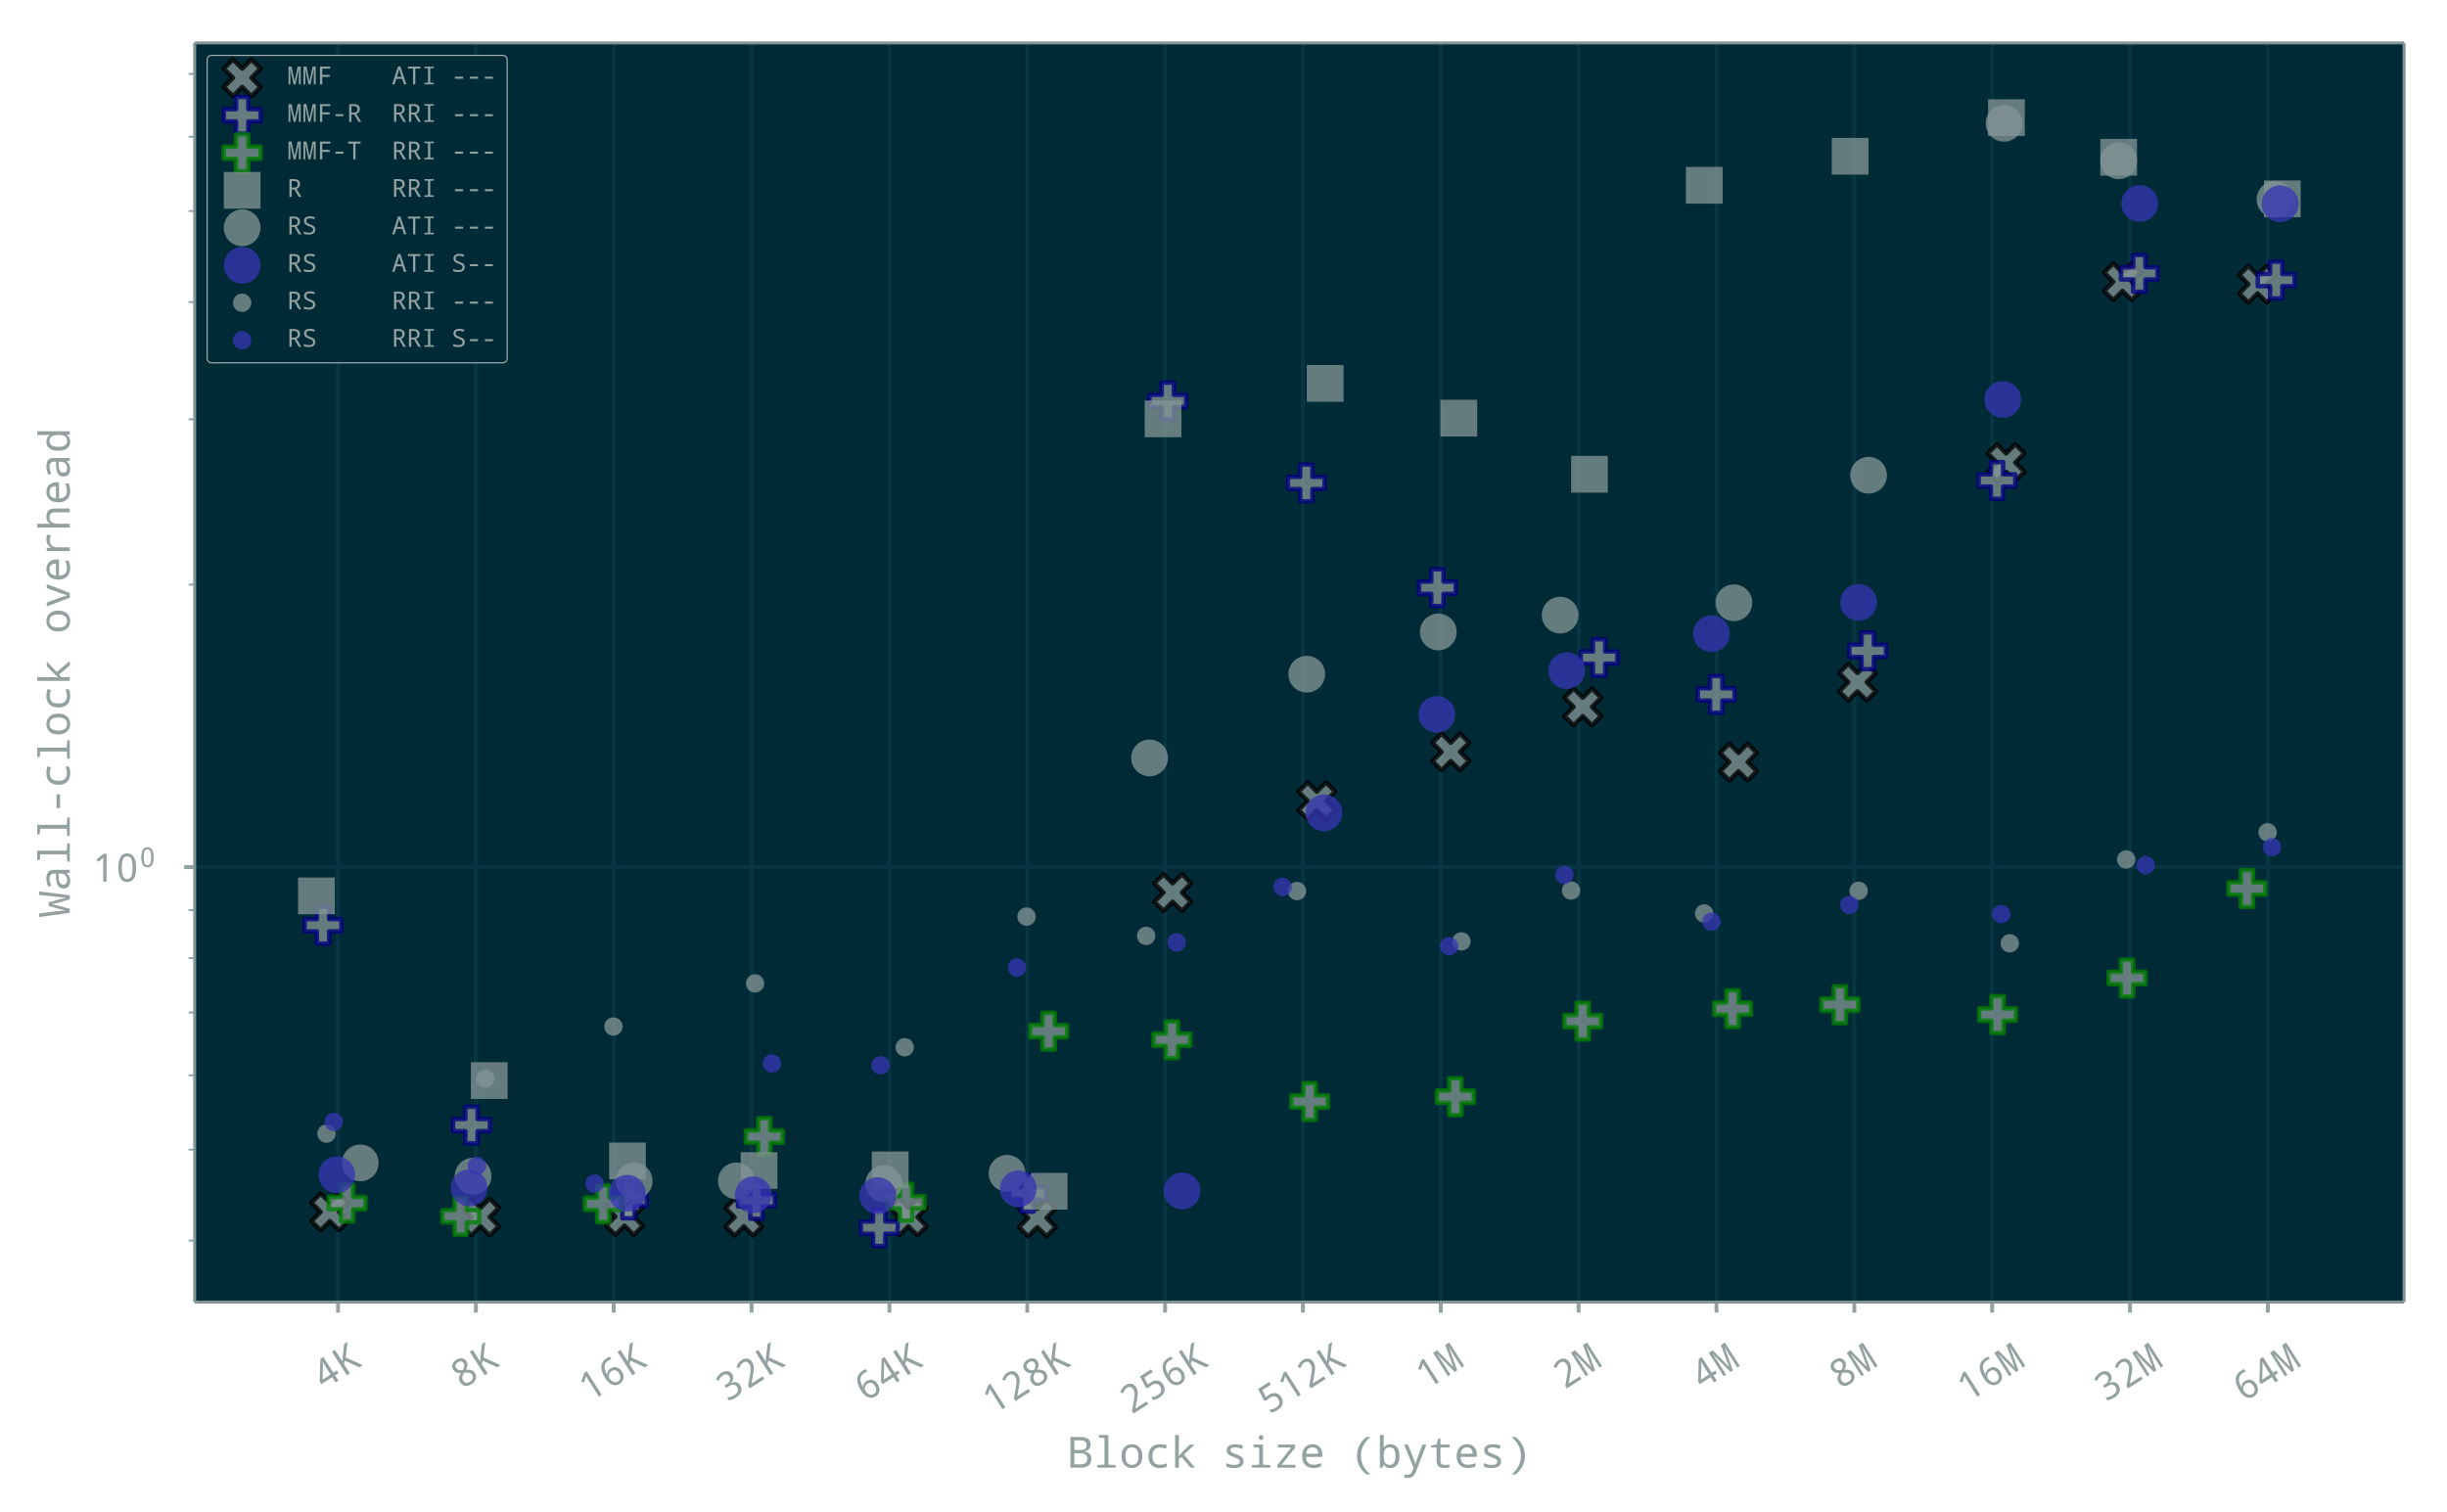 <?xml version="1.0" encoding="UTF-8"?>
<!DOCTYPE svg  PUBLIC '-//W3C//DTD SVG 1.1//EN'  'http://www.w3.org/Graphics/SVG/1.1/DTD/svg11.dtd'>
<!-- Created with matplotlib (http://matplotlib.org/) -->
<svg width="815.49pt" height="504pt" version="1.1" viewBox="0 0 815.49 504" xmlns="http://www.w3.org/2000/svg" xmlns:xlink="http://www.w3.org/1999/xlink">
 <defs>
  <style type="text/css">*{stroke-linecap:butt;stroke-linejoin:round;}</style>
 </defs>
 <g id="figure_1">
  <g id="patch_1">
   <path d="m0 504h815.49v-504h-815.49z" fill="none"/>
  </g>
  <g id="axes_1">
   <g id="patch_2">
    <path d="m64.875 433.99h736.31v-419.69h-736.31z" fill="#002b36"/>
   </g>
   <g id="matplotlib.axis_1">
    <g id="xtick_1">
     <g id="line2d_1">
      <path d="m112.66 433.99v-419.69" clip-path="url(#p9124b91ef1)" fill="none" stroke="#073642" stroke-linecap="square" stroke-width="1.3"/>
     </g>
     <g id="line2d_2">
      <defs>
       <path id="meae569106b" d="m0 0v3.5" stroke="#93a1a1" stroke-width="1.3"/>
      </defs>
      <use x="112.656" y="433.993" fill="#93a1a1" stroke="#93a1a1" stroke-width="1.3" xlink:href="#meae569106b"/>
     </g>
     <g id="text_1"><!-- 4K -->
      <defs>
       <path id="NotoMono-34" d="m54.984 16.016h-10.406v-16.016h-8.594v16.016h-33v7.766l32.422 48h9.172v-47.656h10.406zm-19 8.109v17.375q0 8.594 0.641 21.094h-0.438q-1.766-4.969-4.406-8.781l-20.062-29.688z"/>
       <path id="NotoMono-4b" d="m58.5 0h-10.312l-21.969 34.078-6.828-5.562v-28.516h-9.094v71.391h9.094v-35.703l5.906 8.203 22.109 27.5h10.219l-25.453-31.109z"/>
      </defs>
      <g transform="translate(107.89 463.3) rotate(-32.461) scale(.13 -.13)" fill="#93a1a1">
       <use xlink:href="#NotoMono-34"/>
       <use x="60.01" xlink:href="#NotoMono-4b"/>
      </g>
     </g>
    </g>
    <g id="xtick_2">
     <g id="line2d_3">
      <path d="m158.59 433.99v-419.69" clip-path="url(#p9124b91ef1)" fill="none" stroke="#073642" stroke-linecap="square" stroke-width="1.3"/>
     </g>
     <g id="line2d_4">
      <use x="158.594" y="433.993" fill="#93a1a1" stroke="#93a1a1" stroke-width="1.3" xlink:href="#meae569106b"/>
     </g>
     <g id="text_2"><!-- 8K -->
      <defs>
       <path id="NotoMono-38" d="m37.312 37.797q15.078-7.812 15.078-19.188 0-8.844-6.156-14.219-6.141-5.375-16.25-5.375-10.547 0-16.453 5.047-5.906 5.062-5.906 14.156 0 12.547 13.766 19.188-11.484 7.125-11.484 18.016 0 7.859 5.688 12.469 5.703 4.625 14.391 4.625 8.984 0 14.547-4.641t5.562-12.547q0-11.234-12.781-17.531zm-7.234 3.609q11.328 5.031 11.328 13.578 0 4.922-3.078 7.516t-8.438 2.594q-5.188 0-8.234-2.594t-3.047-7.516q0-4.391 2.406-7.453 2.422-3.047 9.062-6.125zm-1.359-7.422q-12.406-5.906-12.406-15.875 0-11.719 13.469-11.719 6.641 0 10.281 3.203t3.641 8.906q0 4.406-3.078 7.797t-10.453 7z"/>
      </defs>
      <g transform="translate(153.82 463.3) rotate(-32.461) scale(.13 -.13)" fill="#93a1a1">
       <use xlink:href="#NotoMono-38"/>
       <use x="60.01" xlink:href="#NotoMono-4b"/>
      </g>
     </g>
    </g>
    <g id="xtick_3">
     <g id="line2d_5">
      <path d="m204.53 433.99v-419.69" clip-path="url(#p9124b91ef1)" fill="none" stroke="#073642" stroke-linecap="square" stroke-width="1.3"/>
     </g>
     <g id="line2d_6">
      <use x="204.531" y="433.993" fill="#93a1a1" stroke="#93a1a1" stroke-width="1.3" xlink:href="#meae569106b"/>
     </g>
     <g id="text_3"><!-- 16K -->
      <defs>
       <path id="NotoMono-31" d="m37.016 0h-8.594v44.578q0 5.953 0.391 17.625-1.906-2.094-5.906-5.516l-7.188-5.906-4.734 6 18.703 14.609h7.328z"/>
       <path id="NotoMono-36" d="m47.125 71.484v-7.562q-3.469 1.172-8.109 1.172-10.938 0-16.438-6.891-5.484-6.891-5.969-21.828h0.578q4.641 8.297 14.984 8.297 9.531 0 14.922-5.812 5.391-5.797 5.391-15.859 0-11.141-5.891-17.562-5.875-6.422-15.781-6.422-10.641 0-16.969 8.234t-6.328 23.266q0 41.891 31.203 41.891 5.078 0 8.406-0.922zm-3.234-48.484q0 7.078-3.344 10.891t-9.547 3.812q-6.188 0-10.391-3.969-4.203-3.953-4.203-9.031 0-7.422 3.953-12.812t10.359-5.391q6.203 0 9.688 4.297t3.484 12.203z"/>
      </defs>
      <g transform="translate(196.47 467.49) rotate(-32.461) scale(.13 -.13)" fill="#93a1a1">
       <use xlink:href="#NotoMono-31"/>
       <use x="60.01" xlink:href="#NotoMono-36"/>
       <use x="120.02" xlink:href="#NotoMono-4b"/>
      </g>
     </g>
    </g>
    <g id="xtick_4">
     <g id="line2d_7">
      <path d="m250.47 433.99v-419.69" clip-path="url(#p9124b91ef1)" fill="none" stroke="#073642" stroke-linecap="square" stroke-width="1.3"/>
     </g>
     <g id="line2d_8">
      <use x="250.468" y="433.993" fill="#93a1a1" stroke="#93a1a1" stroke-width="1.3" xlink:href="#meae569106b"/>
     </g>
     <g id="text_4"><!-- 32K -->
      <defs>
       <path id="NotoMono-33" d="m33.891 37.594v-0.281q17.625-2.297 17.625-17 0-9.906-6.75-15.609-6.734-5.688-19.469-5.688-11.812 0-18.906 3.859v8.312q8.984-4.688 18.703-4.688 17.297 0 17.297 14.109 0 12.594-18.609 12.594h-6.5v7.375h6.5q7.812 0 12.109 3.703 4.297 3.719 4.297 9.828 0 4.969-3.328 7.875-3.312 2.906-8.875 2.906-8.703 0-16.797-5.906l-4.5 6.109q9.141 7.312 21.297 7.312 10.047 0 15.688-4.828t5.641-12.891q0-6.734-4-11.281-4-4.531-11.422-5.812z"/>
       <path id="NotoMono-32" d="m52.203 0h-44.484v7.625l17.094 18.594q9.516 10.406 12.531 15.5 3.031 5.109 3.031 11.266 0 5.516-3.094 8.703-3.094 3.203-8.375 3.203-7.812 0-15.531-6.688l-4.969 5.812q9.375 8.391 20.594 8.391 9.484 0 14.953-5.172t5.469-13.906q0-5.812-2.891-11.922-2.875-6.109-14.203-18.312l-13.719-14.594v-0.391h33.594z"/>
      </defs>
      <g transform="translate(242.41 467.49) rotate(-32.461) scale(.13 -.13)" fill="#93a1a1">
       <use xlink:href="#NotoMono-33"/>
       <use x="60.01" xlink:href="#NotoMono-32"/>
       <use x="120.02" xlink:href="#NotoMono-4b"/>
      </g>
     </g>
    </g>
    <g id="xtick_5">
     <g id="line2d_9">
      <path d="m296.41 433.99v-419.69" clip-path="url(#p9124b91ef1)" fill="none" stroke="#073642" stroke-linecap="square" stroke-width="1.3"/>
     </g>
     <g id="line2d_10">
      <use x="296.406" y="433.993" fill="#93a1a1" stroke="#93a1a1" stroke-width="1.3" xlink:href="#meae569106b"/>
     </g>
     <g id="text_5"><!-- 64K -->
      <g transform="translate(288.34 467.49) rotate(-32.461) scale(.13 -.13)" fill="#93a1a1">
       <use xlink:href="#NotoMono-36"/>
       <use x="60.01" xlink:href="#NotoMono-34"/>
       <use x="120.02" xlink:href="#NotoMono-4b"/>
      </g>
     </g>
    </g>
    <g id="xtick_6">
     <g id="line2d_11">
      <path d="m342.34 433.99v-419.69" clip-path="url(#p9124b91ef1)" fill="none" stroke="#073642" stroke-linecap="square" stroke-width="1.3"/>
     </g>
     <g id="line2d_12">
      <use x="342.343" y="433.993" fill="#93a1a1" stroke="#93a1a1" stroke-width="1.3" xlink:href="#meae569106b"/>
     </g>
     <g id="text_6"><!-- 128K -->
      <g transform="translate(330.99 471.68) rotate(-32.461) scale(.13 -.13)" fill="#93a1a1">
       <use xlink:href="#NotoMono-31"/>
       <use x="60.01" xlink:href="#NotoMono-32"/>
       <use x="120.02" xlink:href="#NotoMono-38"/>
       <use x="180.029" xlink:href="#NotoMono-4b"/>
      </g>
     </g>
    </g>
    <g id="xtick_7">
     <g id="line2d_13">
      <path d="m388.28 433.99v-419.69" clip-path="url(#p9124b91ef1)" fill="none" stroke="#073642" stroke-linecap="square" stroke-width="1.3"/>
     </g>
     <g id="line2d_14">
      <use x="388.281" y="433.993" fill="#93a1a1" stroke="#93a1a1" stroke-width="1.3" xlink:href="#meae569106b"/>
     </g>
     <g id="text_7"><!-- 256K -->
      <defs>
       <path id="NotoMono-35" d="m8.406 2.875v8.406q7.031-4.688 17.578-4.688 16.406 0 16.406 15.328 0 14.359-16.797 14.359-4.359 0-11.281-1.266l-4.406 2.781 2.688 33.594h33.703v-8.109h-25.984l-1.906-20.453q5.234 0.969 10.203 0.969 10.266 0 16.578-5.594 6.328-5.578 6.328-15.297 0-11.438-6.75-17.672-6.734-6.219-18.984-6.219-10.938 0-17.375 3.859z"/>
      </defs>
      <g transform="translate(376.93 471.68) rotate(-32.461) scale(.13 -.13)" fill="#93a1a1">
       <use xlink:href="#NotoMono-32"/>
       <use x="60.01" xlink:href="#NotoMono-35"/>
       <use x="120.02" xlink:href="#NotoMono-36"/>
       <use x="180.029" xlink:href="#NotoMono-4b"/>
      </g>
     </g>
    </g>
    <g id="xtick_8">
     <g id="line2d_15">
      <path d="m434.22 433.99v-419.69" clip-path="url(#p9124b91ef1)" fill="none" stroke="#073642" stroke-linecap="square" stroke-width="1.3"/>
     </g>
     <g id="line2d_16">
      <use x="434.218" y="433.993" fill="#93a1a1" stroke="#93a1a1" stroke-width="1.3" xlink:href="#meae569106b"/>
     </g>
     <g id="text_8"><!-- 512K -->
      <g transform="translate(422.86 471.68) rotate(-32.461) scale(.13 -.13)" fill="#93a1a1">
       <use xlink:href="#NotoMono-35"/>
       <use x="60.01" xlink:href="#NotoMono-31"/>
       <use x="120.02" xlink:href="#NotoMono-32"/>
       <use x="180.029" xlink:href="#NotoMono-4b"/>
      </g>
     </g>
    </g>
    <g id="xtick_9">
     <g id="line2d_17">
      <path d="m480.16 433.99v-419.69" clip-path="url(#p9124b91ef1)" fill="none" stroke="#073642" stroke-linecap="square" stroke-width="1.3"/>
     </g>
     <g id="line2d_18">
      <use x="480.156" y="433.993" fill="#93a1a1" stroke="#93a1a1" stroke-width="1.3" xlink:href="#meae569106b"/>
     </g>
     <g id="text_9"><!-- 1M -->
      <defs>
       <path id="NotoMono-4d" d="m25.984 0-13.578 62.5h-0.391q0.875-12.984 0.875-19.828v-42.672h-7.375v71.391h12.062l12.109-58.203h0.297l12.203 58.203h12.312v-71.391h-7.484v43.312q0 4.984 0.688 19.094h-0.391l-13.812-62.406z"/>
      </defs>
      <g transform="translate(475.39 463.3) rotate(-32.461) scale(.13 -.13)" fill="#93a1a1">
       <use xlink:href="#NotoMono-31"/>
       <use x="60.01" xlink:href="#NotoMono-4d"/>
      </g>
     </g>
    </g>
    <g id="xtick_10">
     <g id="line2d_19">
      <path d="m526.09 433.99v-419.69" clip-path="url(#p9124b91ef1)" fill="none" stroke="#073642" stroke-linecap="square" stroke-width="1.3"/>
     </g>
     <g id="line2d_20">
      <use x="526.093" y="433.993" fill="#93a1a1" stroke="#93a1a1" stroke-width="1.3" xlink:href="#meae569106b"/>
     </g>
     <g id="text_10"><!-- 2M -->
      <g transform="translate(521.32 463.3) rotate(-32.461) scale(.13 -.13)" fill="#93a1a1">
       <use xlink:href="#NotoMono-32"/>
       <use x="60.01" xlink:href="#NotoMono-4d"/>
      </g>
     </g>
    </g>
    <g id="xtick_11">
     <g id="line2d_21">
      <path d="m572.03 433.99v-419.69" clip-path="url(#p9124b91ef1)" fill="none" stroke="#073642" stroke-linecap="square" stroke-width="1.3"/>
     </g>
     <g id="line2d_22">
      <use x="572.03" y="433.993" fill="#93a1a1" stroke="#93a1a1" stroke-width="1.3" xlink:href="#meae569106b"/>
     </g>
     <g id="text_11"><!-- 4M -->
      <g transform="translate(567.26 463.3) rotate(-32.461) scale(.13 -.13)" fill="#93a1a1">
       <use xlink:href="#NotoMono-34"/>
       <use x="60.01" xlink:href="#NotoMono-4d"/>
      </g>
     </g>
    </g>
    <g id="xtick_12">
     <g id="line2d_23">
      <path d="m617.97 433.99v-419.69" clip-path="url(#p9124b91ef1)" fill="none" stroke="#073642" stroke-linecap="square" stroke-width="1.3"/>
     </g>
     <g id="line2d_24">
      <use x="617.968" y="433.993" fill="#93a1a1" stroke="#93a1a1" stroke-width="1.3" xlink:href="#meae569106b"/>
     </g>
     <g id="text_12"><!-- 8M -->
      <g transform="translate(613.2 463.3) rotate(-32.461) scale(.13 -.13)" fill="#93a1a1">
       <use xlink:href="#NotoMono-38"/>
       <use x="60.01" xlink:href="#NotoMono-4d"/>
      </g>
     </g>
    </g>
    <g id="xtick_13">
     <g id="line2d_25">
      <path d="m663.91 433.99v-419.69" clip-path="url(#p9124b91ef1)" fill="none" stroke="#073642" stroke-linecap="square" stroke-width="1.3"/>
     </g>
     <g id="line2d_26">
      <use x="663.905" y="433.993" fill="#93a1a1" stroke="#93a1a1" stroke-width="1.3" xlink:href="#meae569106b"/>
     </g>
     <g id="text_13"><!-- 16M -->
      <g transform="translate(655.84 467.49) rotate(-32.461) scale(.13 -.13)" fill="#93a1a1">
       <use xlink:href="#NotoMono-31"/>
       <use x="60.01" xlink:href="#NotoMono-36"/>
       <use x="120.02" xlink:href="#NotoMono-4d"/>
      </g>
     </g>
    </g>
    <g id="xtick_14">
     <g id="line2d_27">
      <path d="m709.84 433.99v-419.69" clip-path="url(#p9124b91ef1)" fill="none" stroke="#073642" stroke-linecap="square" stroke-width="1.3"/>
     </g>
     <g id="line2d_28">
      <use x="709.843" y="433.993" fill="#93a1a1" stroke="#93a1a1" stroke-width="1.3" xlink:href="#meae569106b"/>
     </g>
     <g id="text_14"><!-- 32M -->
      <g transform="translate(701.78 467.49) rotate(-32.461) scale(.13 -.13)" fill="#93a1a1">
       <use xlink:href="#NotoMono-33"/>
       <use x="60.01" xlink:href="#NotoMono-32"/>
       <use x="120.02" xlink:href="#NotoMono-4d"/>
      </g>
     </g>
    </g>
    <g id="xtick_15">
     <g id="line2d_29">
      <path d="m755.78 433.99v-419.69" clip-path="url(#p9124b91ef1)" fill="none" stroke="#073642" stroke-linecap="square" stroke-width="1.3"/>
     </g>
     <g id="line2d_30">
      <use x="755.78" y="433.993" fill="#93a1a1" stroke="#93a1a1" stroke-width="1.3" xlink:href="#meae569106b"/>
     </g>
     <g id="text_15"><!-- 64M -->
      <g transform="translate(747.72 467.49) rotate(-32.461) scale(.13 -.13)" fill="#93a1a1">
       <use xlink:href="#NotoMono-36"/>
       <use x="60.01" xlink:href="#NotoMono-34"/>
       <use x="120.02" xlink:href="#NotoMono-4d"/>
      </g>
     </g>
    </g>
    <g id="text_16"><!-- Block size (bytes) -->
     <defs>
      <path id="NotoMono-42" d="m6.594 71.391h21.484q13.375 0 19.406-4.281 6.031-4.266 6.031-13.781 0-6.25-3.844-10.406-3.828-4.156-10.359-5.031v-0.484q16.203-2.641 16.203-16.703 0-9.672-6.234-15.188-6.219-5.516-16.953-5.516h-25.734zm9.125-30.281h13.875q7.609 0 11.094 2.688 3.5 2.688 3.5 8.891 0 5.859-3.734 8.391-3.734 2.547-11.844 2.547h-12.891zm0-7.609v-25.781h15q15.188 0 15.188 13.375 0 12.406-15.828 12.406z"/>
      <path id="NotoMono-6c" d="m25.984 69-13.094 1.016v5.969h22.016v-69l17.188-0.984v-6h-42.906v6l16.797 0.984z"/>
      <path id="NotoMono-6f" d="m29.781-0.984q-10.547 0-17.359 7.594t-6.812 20.297q0 12.844 6.609 20.266 6.625 7.422 17.859 7.422 10.641 0 17.422-7.578 6.797-7.562 6.797-20.109 0-12.938-6.688-20.422-6.688-7.469-17.828-7.469zm0.203 7.375q15.141 0 15.141 20.516 0 20.312-15.234 20.312-15.094 0-15.094-20.312 0-20.516 15.188-20.516z"/>
      <path id="NotoMono-63" d="m51.812 51.703-3.031-7.703q-7.328 2.781-13.094 2.781-18.109 0-18.109-20.172 0-19.828 17.625-19.828 7.672 0 15.672 3.031v-7.812q-6.531-2.984-16.062-2.984-12.547 0-19.484 7.109-6.922 7.109-6.922 20.391 0 13.719 7.078 20.891 7.078 7.188 19.922 7.188 8.688 0 16.406-2.891z"/>
      <path id="NotoMono-6b" d="m18.703 27 6.594 7.422 19.281 19.188h10.844l-24.125-23.188 25.484-30.422h-10.391l-20.797 24.609-6.312-4v-20.609h-8.781v75.984h8.781v-34.875l-0.781-14.109z"/>
      <path id="NotoMono-73" d="m9.906 2.391v8.109q9.438-4.203 18.078-4.203 13.422 0 13.422 7.906 0 2.797-2.391 4.844t-11.031 5.172q-11.375 4.25-14.344 7.781-2.953 3.547-2.953 8.375 0 6.641 5.438 10.422 5.453 3.797 15.078 3.797 9.672 0 18.016-3.609l-2.922-7.281q-8.891 3.516-15.578 3.516-11.531 0-11.531-6.5 0-2.969 2.469-4.75t11.359-4.969q10.297-3.75 13.688-7.391t3.391-8.906q0-7.328-5.719-11.516-5.703-4.172-16.156-4.172-12.109 0-18.312 3.375z"/>
      <path id="NotoMono-69" d="m30.906 75.688q5.172 0 5.172-5.562 0-2.844-1.531-4.234t-3.641-1.391q-5.219 0-5.219 5.625 0 5.562 5.219 5.562zm-4.484-29.109-13.141 1.031v6h22.016v-46.625l17.188-0.984v-6h-42.859v6l16.797 0.984z"/>
      <path id="NotoMono-7a" d="m50.984 0h-42.094v6.109l32.219 40.812h-30.609v6.688h39.594v-7.125l-31.594-39.797h32.484z"/>
      <path id="NotoMono-65" d="m53.516 25.094h-37.797q0.391-18.312 16.797-18.312 9.531 0 18.078 3.719v-7.812q-8.109-3.672-17.781-3.672-11.969 0-19.141 7.297-7.172 7.312-7.172 20.109 0 12.984 6.609 20.578 6.625 7.594 17.703 7.594 10.344 0 16.516-6.547 6.188-6.547 6.188-17.438zm-37.594 7.234h27.969q0 14.891-13.281 14.891-13.422 0-14.688-14.891z"/>
      <path id="NotoMono-28" d="m36.078 71.391h9.438q-21.938-18.359-21.938-43.609 0-25.438 21.828-43.609h-9.328q-21.672 17.25-21.672 43.516 0 25.969 21.672 43.703z"/>
      <path id="NotoMono-62" d="m16.609 6.781h-0.594l-1.812-6.781h-6.484v75.984h8.891v-18.359q0-3.969-0.391-11.047h0.391q5.219 8.016 15.719 8.016 9.812 0 15.406-7.312 5.594-7.297 5.594-20.375 0-13.188-5.625-20.547-5.609-7.344-15.375-7.344-10.109 0-15.719 7.766zm0 20.125q0-11.078 3.391-15.797t10.812-4.719q13.281 0 13.281 20.609 0 20.219-13.375 20.219-7.578 0-10.844-4.594t-3.266-15.719z"/>
      <path id="NotoMono-79" d="m4 53.609h9.188l12.797-31.922q4-10.016 4.344-14.172h0.281q1.125 5.469 4.406 14.266l11.672 31.828h9.219l-23.188-60.594q-3.281-8.5-7.625-12.766-4.344-4.281-12-4.281-4.203 0-8.203 0.844v7.078q3.016-0.594 6.641-0.594 4.688 0 7.297 2t4.656 6.891l2.828 7.328z"/>
      <path id="NotoMono-74" d="m49.812 7.328v-6.734q-6.359-1.578-12.312-1.578-17.672 0-17.672 16.812v31.094h-13.047v4.594l13.047 2.391 3.75 14.016h5.141v-14.312h21.375v-6.688h-21.375v-31.094q0-9.531 9.375-9.531 4.531 0 11.719 1.031z"/>
      <path id="NotoMono-29" d="m23.875-15.828h-9.281q21.781 18.125 21.781 43.609 0 25.297-21.875 43.609h9.375q21.734-17.625 21.734-43.703 0-26.375-21.734-43.516z"/>
     </defs>
     <g transform="translate(355.79 489.18) scale(.143 -.143)" fill="#93a1a1">
      <use xlink:href="#NotoMono-42"/>
      <use x="60.01" xlink:href="#NotoMono-6c"/>
      <use x="120.02" xlink:href="#NotoMono-6f"/>
      <use x="180.029" xlink:href="#NotoMono-63"/>
      <use x="240.039" xlink:href="#NotoMono-6b"/>
      <use x="300.049" xlink:href="#NotoMono-20"/>
      <use x="360.059" xlink:href="#NotoMono-73"/>
      <use x="420.068" xlink:href="#NotoMono-69"/>
      <use x="480.078" xlink:href="#NotoMono-7a"/>
      <use x="540.088" xlink:href="#NotoMono-65"/>
      <use x="600.098" xlink:href="#NotoMono-20"/>
      <use x="660.107" xlink:href="#NotoMono-28"/>
      <use x="720.117" xlink:href="#NotoMono-62"/>
      <use x="780.127" xlink:href="#NotoMono-79"/>
      <use x="840.137" xlink:href="#NotoMono-74"/>
      <use x="900.146" xlink:href="#NotoMono-65"/>
      <use x="960.156" xlink:href="#NotoMono-73"/>
      <use x="1020.166" xlink:href="#NotoMono-29"/>
     </g>
    </g>
   </g>
   <g id="matplotlib.axis_2">
    <g id="ytick_1">
     <g id="line2d_31">
      <path d="m64.875 289.02h736.31" clip-path="url(#p9124b91ef1)" fill="none" stroke="#073642" stroke-linecap="square" stroke-width="1.3"/>
     </g>
     <g id="line2d_32">
      <defs>
       <path id="m5aded4db7c" d="m0 0h-3.5" stroke="#93a1a1" stroke-width="1.3"/>
      </defs>
      <use x="64.875" y="289.024" fill="#93a1a1" stroke="#93a1a1" stroke-width="1.3" xlink:href="#m5aded4db7c"/>
     </g>
     <g id="text_17"><!-- $\mathdefault{10^{0}}$ -->
      <defs>
       <path id="NotoMono-30" d="m29.891-0.984q-11.188 0-16.953 9.453t-5.766 27.328q0 36.719 22.719 36.719 11.328 0 17.109-9.453t5.781-27.266q0-36.781-22.891-36.781zm0 7.578q7.172 0 10.531 6.859 3.375 6.859 3.375 22.344 0 15.375-3.375 22.234-3.359 6.859-10.531 6.859-7.094 0-10.391-6.812-3.281-6.812-3.281-22.281 0-15.531 3.281-22.375 3.297-6.828 10.391-6.828z"/>
      </defs>
      <g transform="translate(30.695 293.96) scale(.13 -.13)" fill="#93a1a1">
       <use transform="translate(0 .713)" xlink:href="#NotoMono-31"/>
       <use transform="translate(60.01 .713)" xlink:href="#NotoMono-30"/>
       <use transform="translate(120.96 38.239) scale(.7)" xlink:href="#NotoMono-30"/>
      </g>
     </g>
    </g>
    <g id="ytick_2">
     <g id="line2d_33">
      <defs>
       <path id="m0ba58b3ead" d="m0 0h-2" stroke="#93a1a1" stroke-width=".65"/>
      </defs>
      <use x="64.875" y="413.515" fill="#93a1a1" stroke="#93a1a1" stroke-width=".65" xlink:href="#m0ba58b3ead"/>
     </g>
    </g>
    <g id="ytick_3">
     <g id="line2d_34">
      <use x="64.875" y="383.197" fill="#93a1a1" stroke="#93a1a1" stroke-width=".65" xlink:href="#m0ba58b3ead"/>
     </g>
    </g>
    <g id="ytick_4">
     <g id="line2d_35">
      <use x="64.875" y="358.427" fill="#93a1a1" stroke="#93a1a1" stroke-width=".65" xlink:href="#m0ba58b3ead"/>
     </g>
    </g>
    <g id="ytick_5">
     <g id="line2d_36">
      <use x="64.875" y="337.483" fill="#93a1a1" stroke="#93a1a1" stroke-width=".65" xlink:href="#m0ba58b3ead"/>
     </g>
    </g>
    <g id="ytick_6">
     <g id="line2d_37">
      <use x="64.875" y="319.341" fill="#93a1a1" stroke="#93a1a1" stroke-width=".65" xlink:href="#m0ba58b3ead"/>
     </g>
    </g>
    <g id="ytick_7">
     <g id="line2d_38">
      <use x="64.875" y="303.339" fill="#93a1a1" stroke="#93a1a1" stroke-width=".65" xlink:href="#m0ba58b3ead"/>
     </g>
    </g>
    <g id="ytick_8">
     <g id="line2d_39">
      <use x="64.875" y="194.85" fill="#93a1a1" stroke="#93a1a1" stroke-width=".65" xlink:href="#m0ba58b3ead"/>
     </g>
    </g>
    <g id="ytick_9">
     <g id="line2d_40">
      <use x="64.875" y="139.762" fill="#93a1a1" stroke="#93a1a1" stroke-width=".65" xlink:href="#m0ba58b3ead"/>
     </g>
    </g>
    <g id="ytick_10">
     <g id="line2d_41">
      <use x="64.875" y="100.677" fill="#93a1a1" stroke="#93a1a1" stroke-width=".65" xlink:href="#m0ba58b3ead"/>
     </g>
    </g>
    <g id="ytick_11">
     <g id="line2d_42">
      <use x="64.875" y="70.359" fill="#93a1a1" stroke="#93a1a1" stroke-width=".65" xlink:href="#m0ba58b3ead"/>
     </g>
    </g>
    <g id="ytick_12">
     <g id="line2d_43">
      <use x="64.875" y="45.589" fill="#93a1a1" stroke="#93a1a1" stroke-width=".65" xlink:href="#m0ba58b3ead"/>
     </g>
    </g>
    <g id="ytick_13">
     <g id="line2d_44">
      <use x="64.875" y="24.645" fill="#93a1a1" stroke="#93a1a1" stroke-width=".65" xlink:href="#m0ba58b3ead"/>
     </g>
    </g>
    <g id="text_18"><!-- Wall-clock overhead -->
     <defs>
      <path id="NotoMono-57" d="m25.781 49.219h8.641l7.078-25.438q2.984-10.688 3.516-14.984 0.109 2.578 3.172 30.219l3.422 32.375h8.297l-9.125-71.391h-9.281l-8.203 28.328q-1.953 6.734-3.219 13.766-1.562-8.453-3.172-13.875l-7.625-28.219h-9.266l-9.922 71.391h8.312l4.297-32.375q1.109-8.594 1.938-18.469 0.844-9.859 0.844-11.75 1.172 7.359 3.406 15.234z"/>
      <path id="NotoMono-61" d="m43.703 0-1.812 7.422h-0.391q-3.75-4.734-7.719-6.578-3.953-1.828-10.203-1.828-7.953 0-12.469 4.203t-4.516 11.766q0 16.219 24.906 17l9.906 0.344v3.359q0 11.531-11.906 11.531-7.188 0-16.016-4l-3.078 6.688q9.562 4.688 18.703 4.688 11.078 0 16.031-4.25t4.953-13.625v-36.719zm-2.391 26.219-7.906-0.344q-9.578-0.391-13.578-3t-4-7.984q0-8.688 9.766-8.688 7.172 0 11.438 3.969 4.281 3.984 4.281 11.219z"/>
      <path id="NotoMono-2d" d="m13.922 22.703v8.203h32.172v-8.203z"/>
      <path id="NotoMono-76" d="m24.312 0-20.312 53.609h9.188l11.719-31.828q4.141-11.281 4.875-15.875h0.297q0.344 2.156 4.938 15.875l11.672 31.828h9.219l-20.312-53.609z"/>
      <path id="NotoMono-72" d="m51.703 52.391-2.391-8.109q-6 2.203-10.938 2.203-7.953 0-12.281-4.516-4.312-4.516-4.312-13.062v-28.906h-8.891v53.609h7.234l1.062-9.812h0.391q3.719 5.812 7.969 8.297 4.25 2.5 10.438 2.5 5.766 0 11.719-2.203z"/>
      <path id="NotoMono-68" d="m43.312 0v34.516q0 12.703-11.625 12.703-14.984 0-14.984-19.438v-27.781h-8.891v75.984h8.891v-22.562l-0.391-7.031h0.484q5.031 8.203 16.406 8.203 19 0 19-19.578v-35.016z"/>
      <path id="NotoMono-64" d="m43.797 7.172h-0.391q-5.516-8.156-15.719-8.156-9.812 0-15.406 7.297-5.594 7.312-5.594 20.391 0 13.188 5.609 20.531 5.625 7.359 15.391 7.359 10.062 0 15.719-7.812h0.594q-0.594 6.297-0.594 7.906v21.297h8.891v-75.984h-7.172zm-0.391 17.531v2q0 11.094-3.391 15.797-3.391 4.719-10.812 4.719-13.281 0-13.281-20.609 0-20.219 13.375-20.219 7.422 0 10.672 4.328t3.438 13.984z"/>
     </defs>
     <g transform="translate(23.259 305.68) rotate(-90) scale(.143 -.143)" fill="#93a1a1">
      <use xlink:href="#NotoMono-57"/>
      <use x="60.01" xlink:href="#NotoMono-61"/>
      <use x="120.02" xlink:href="#NotoMono-6c"/>
      <use x="180.029" xlink:href="#NotoMono-6c"/>
      <use x="240.039" xlink:href="#NotoMono-2d"/>
      <use x="300.049" xlink:href="#NotoMono-63"/>
      <use x="360.059" xlink:href="#NotoMono-6c"/>
      <use x="420.068" xlink:href="#NotoMono-6f"/>
      <use x="480.078" xlink:href="#NotoMono-63"/>
      <use x="540.088" xlink:href="#NotoMono-6b"/>
      <use x="600.098" xlink:href="#NotoMono-20"/>
      <use x="660.107" xlink:href="#NotoMono-6f"/>
      <use x="720.117" xlink:href="#NotoMono-76"/>
      <use x="780.127" xlink:href="#NotoMono-65"/>
      <use x="840.137" xlink:href="#NotoMono-72"/>
      <use x="900.146" xlink:href="#NotoMono-68"/>
      <use x="960.156" xlink:href="#NotoMono-65"/>
      <use x="1020.166" xlink:href="#NotoMono-61"/>
      <use x="1080.176" xlink:href="#NotoMono-64"/>
     </g>
    </g>
   </g>
   <g id="PathCollection_1">
    <defs>
     <path id="m9afda597c9" d="m-3.062 6.124 3.062-3.062 3.062 3.062 3.062-3.062-3.062-3.062 3.062-3.062-3.062-3.062-3.062 3.062-3.062-3.062-3.062 3.062 3.062 3.062-3.062 3.062z" stroke="#000" stroke-opacity=".77" stroke-width="1.5"/>
    </defs>
    <g clip-path="url(#p9124b91ef1)" fill="#839496" fill-opacity=".77" stroke="#000000" stroke-opacity=".77" stroke-width="1.5">
     <use x="109.929" y="403.948" xlink:href="#m9afda597c9"/>
     <use x="160.117" y="405.668" xlink:href="#m9afda597c9"/>
     <use x="208.129" y="405.476" xlink:href="#m9afda597c9"/>
     <use x="247.887" y="405.707" xlink:href="#m9afda597c9"/>
     <use x="302.718" y="405.668" xlink:href="#m9afda597c9"/>
     <use x="345.698" y="405.955" xlink:href="#m9afda597c9"/>
     <use x="390.804" y="297.497" xlink:href="#m9afda597c9"/>
     <use x="438.853" y="266.923" xlink:href="#m9afda597c9"/>
     <use x="483.485" y="250.61" xlink:href="#m9afda597c9"/>
     <use x="527.478" y="235.616" xlink:href="#m9afda597c9"/>
     <use x="579.365" y="254.019" xlink:href="#m9afda597c9"/>
     <use x="619.034" y="227.381" xlink:href="#m9afda597c9"/>
     <use x="668.564" y="154.191" xlink:href="#m9afda597c9"/>
     <use x="707.33" y="93.906" xlink:href="#m9afda597c9"/>
     <use x="752.38" y="94.729" xlink:href="#m9afda597c9"/>
    </g>
   </g>
   <g id="PathCollection_2">
    <defs>
     <path id="m3009f4ceb2" d="m-2.041 6.124h4.082v-4.082h4.082v-4.082h-4.082v-4.082h-4.082v4.082h-4.082v4.082h4.082z" stroke="#000080" stroke-opacity=".77" stroke-width="1.5"/>
    </defs>
    <g clip-path="url(#p9124b91ef1)" fill="#839496" fill-opacity=".77" stroke="#000080" stroke-opacity=".77" stroke-width="1.5">
     <use x="107.643" y="308.395" xlink:href="#m3009f4ceb2"/>
     <use x="157.124" y="375.02" xlink:href="#m3009f4ceb2"/>
     <use x="209.459" y="399.962" xlink:href="#m3009f4ceb2"/>
     <use x="252.095" y="400.103" xlink:href="#m3009f4ceb2"/>
     <use x="292.999" y="409.196" xlink:href="#m3009f4ceb2"/>
     <use x="342.447" y="397.736" xlink:href="#m3009f4ceb2"/>
     <use x="389.18" y="133.64" xlink:href="#m3009f4ceb2"/>
     <use x="435.329" y="160.98" xlink:href="#m3009f4ceb2"/>
     <use x="479.031" y="195.9" xlink:href="#m3009f4ceb2"/>
     <use x="532.902" y="219.176" xlink:href="#m3009f4ceb2"/>
     <use x="571.951" y="231.46" xlink:href="#m3009f4ceb2"/>
     <use x="622.429" y="216.924" xlink:href="#m3009f4ceb2"/>
     <use x="665.516" y="160.146" xlink:href="#m3009f4ceb2"/>
     <use x="712.945" y="91.12" xlink:href="#m3009f4ceb2"/>
     <use x="758.564" y="93.359" xlink:href="#m3009f4ceb2"/>
    </g>
   </g>
   <g id="PathCollection_3">
    <defs>
     <path id="md3257db21c" d="m-2.041 6.124h4.082v-4.082h4.082v-4.082h-4.082v-4.082h-4.082v4.082h-4.082v4.082h4.082z" stroke="#008000" stroke-opacity=".77" stroke-width="1.5"/>
    </defs>
    <g clip-path="url(#p9124b91ef1)" fill="#839496" fill-opacity=".77" stroke="#008000" stroke-opacity=".77" stroke-width="1.5">
     <use x="115.666" y="400.992" xlink:href="#md3257db21c"/>
     <use x="153.553" y="405.399" xlink:href="#md3257db21c"/>
     <use x="201.032" y="401.269" xlink:href="#md3257db21c"/>
     <use x="254.706" y="378.835" xlink:href="#md3257db21c"/>
     <use x="301.933" y="400.72" xlink:href="#md3257db21c"/>
     <use x="349.48" y="343.71" xlink:href="#md3257db21c"/>
     <use x="390.544" y="346.556" xlink:href="#md3257db21c"/>
     <use x="436.445" y="367.136" xlink:href="#md3257db21c"/>
     <use x="485.026" y="365.548" xlink:href="#md3257db21c"/>
     <use x="527.461" y="340.355" xlink:href="#md3257db21c"/>
     <use x="577.384" y="336.189" xlink:href="#md3257db21c"/>
     <use x="613.168" y="334.884" xlink:href="#md3257db21c"/>
     <use x="665.706" y="338.172" xlink:href="#md3257db21c"/>
     <use x="708.851" y="325.996" xlink:href="#md3257db21c"/>
     <use x="748.831" y="296.139" xlink:href="#md3257db21c"/>
    </g>
   </g>
   <g id="PathCollection_4">
    <defs>
     <path id="C0_0_5a0e3ae161" d="m-6.124 6.124h12.247v-12.247h-12.247z"/>
    </defs>
    <g clip-path="url(#p9124b91ef1)">
     <use x="105.456" y="298.612" fill="#839496" fill-opacity=".77" xlink:href="#C0_0_5a0e3ae161"/>
    </g>
    <g clip-path="url(#p9124b91ef1)">
     <use x="163.039" y="360.172" fill="#839496" fill-opacity=".77" xlink:href="#C0_0_5a0e3ae161"/>
    </g>
    <g clip-path="url(#p9124b91ef1)">
     <use x="209.107" y="386.949" fill="#839496" fill-opacity=".77" xlink:href="#C0_0_5a0e3ae161"/>
    </g>
    <g clip-path="url(#p9124b91ef1)">
     <use x="252.974" y="390.149" fill="#839496" fill-opacity=".77" xlink:href="#C0_0_5a0e3ae161"/>
    </g>
    <g clip-path="url(#p9124b91ef1)">
     <use x="296.671" y="389.938" fill="#839496" fill-opacity=".77" xlink:href="#C0_0_5a0e3ae161"/>
    </g>
    <g clip-path="url(#p9124b91ef1)">
     <use x="349.651" y="397.072" fill="#839496" fill-opacity=".77" xlink:href="#C0_0_5a0e3ae161"/>
    </g>
    <g clip-path="url(#p9124b91ef1)">
     <use x="387.601" y="139.624" fill="#839496" fill-opacity=".77" xlink:href="#C0_0_5a0e3ae161"/>
    </g>
    <g clip-path="url(#p9124b91ef1)">
     <use x="441.629" y="127.783" fill="#839496" fill-opacity=".77" xlink:href="#C0_0_5a0e3ae161"/>
    </g>
    <g clip-path="url(#p9124b91ef1)">
     <use x="486.161" y="139.372" fill="#839496" fill-opacity=".77" xlink:href="#C0_0_5a0e3ae161"/>
    </g>
    <g clip-path="url(#p9124b91ef1)">
     <use x="529.7" y="158.074" fill="#839496" fill-opacity=".77" xlink:href="#C0_0_5a0e3ae161"/>
    </g>
    <g clip-path="url(#p9124b91ef1)">
     <use x="567.968" y="61.756" fill="#839496" fill-opacity=".77" xlink:href="#C0_0_5a0e3ae161"/>
    </g>
    <g clip-path="url(#p9124b91ef1)">
     <use x="616.588" y="52.087" fill="#839496" fill-opacity=".77" xlink:href="#C0_0_5a0e3ae161"/>
    </g>
    <g clip-path="url(#p9124b91ef1)">
     <use x="668.663" y="39.21" fill="#839496" fill-opacity=".77" xlink:href="#C0_0_5a0e3ae161"/>
    </g>
    <g clip-path="url(#p9124b91ef1)">
     <use x="706.07" y="52.421" fill="#839496" fill-opacity=".77" xlink:href="#C0_0_5a0e3ae161"/>
    </g>
    <g clip-path="url(#p9124b91ef1)">
     <use x="760.608" y="66.273" fill="#839496" fill-opacity=".77" xlink:href="#C0_0_5a0e3ae161"/>
    </g>
   </g>
   <g id="PathCollection_5">
    <defs>
     <path id="C1_0_4301641a5a" d="m0 6.124c1.624 0 3.182-0.645 4.33-1.794s1.794-2.706 1.794-4.33-0.645-3.182-1.794-4.33-2.706-1.794-4.33-1.794-3.182 0.645-4.33 1.794-1.794 2.706-1.794 4.33 0.645 3.182 1.794 4.33 2.706 1.794 4.33 1.794z"/>
    </defs>
    <g clip-path="url(#p9124b91ef1)">
     <use x="120.068" y="387.611" fill="#839496" fill-opacity=".77" xlink:href="#C1_0_4301641a5a"/>
    </g>
    <g clip-path="url(#p9124b91ef1)">
     <use x="157.655" y="392.027" fill="#839496" fill-opacity=".77" xlink:href="#C1_0_4301641a5a"/>
    </g>
    <g clip-path="url(#p9124b91ef1)">
     <use x="211.349" y="393.618" fill="#839496" fill-opacity=".77" xlink:href="#C1_0_4301641a5a"/>
    </g>
    <g clip-path="url(#p9124b91ef1)">
     <use x="245.389" y="393.602" fill="#839496" fill-opacity=".77" xlink:href="#C1_0_4301641a5a"/>
    </g>
    <g clip-path="url(#p9124b91ef1)">
     <use x="294.537" y="394.496" fill="#839496" fill-opacity=".77" xlink:href="#C1_0_4301641a5a"/>
    </g>
    <g clip-path="url(#p9124b91ef1)">
     <use x="335.589" y="391.079" fill="#839496" fill-opacity=".77" xlink:href="#C1_0_4301641a5a"/>
    </g>
    <g clip-path="url(#p9124b91ef1)">
     <use x="383.109" y="252.626" fill="#839496" fill-opacity=".77" xlink:href="#C1_0_4301641a5a"/>
    </g>
    <g clip-path="url(#p9124b91ef1)">
     <use x="435.482" y="224.713" fill="#839496" fill-opacity=".77" xlink:href="#C1_0_4301641a5a"/>
    </g>
    <g clip-path="url(#p9124b91ef1)">
     <use x="479.329" y="210.634" fill="#839496" fill-opacity=".77" xlink:href="#C1_0_4301641a5a"/>
    </g>
    <g clip-path="url(#p9124b91ef1)">
     <use x="519.935" y="205.035" fill="#839496" fill-opacity=".77" xlink:href="#C1_0_4301641a5a"/>
    </g>
    <g clip-path="url(#p9124b91ef1)">
     <use x="577.838" y="200.91" fill="#839496" fill-opacity=".77" xlink:href="#C1_0_4301641a5a"/>
    </g>
    <g clip-path="url(#p9124b91ef1)">
     <use x="622.725" y="158.403" fill="#839496" fill-opacity=".77" xlink:href="#C1_0_4301641a5a"/>
    </g>
    <g clip-path="url(#p9124b91ef1)">
     <use x="667.887" y="41.096" fill="#839496" fill-opacity=".77" xlink:href="#C1_0_4301641a5a"/>
    </g>
    <g clip-path="url(#p9124b91ef1)">
     <use x="706.069" y="53.599" fill="#839496" fill-opacity=".77" xlink:href="#C1_0_4301641a5a"/>
    </g>
    <g clip-path="url(#p9124b91ef1)">
     <use x="758.169" y="66.478" fill="#839496" fill-opacity=".77" xlink:href="#C1_0_4301641a5a"/>
    </g>
   </g>
   <g id="PathCollection_6">
    <defs>
     <path id="C2_0_866de1afd9" d="m0 6.124c1.624 0 3.182-0.645 4.33-1.794s1.794-2.706 1.794-4.33-0.645-3.182-1.794-4.33-2.706-1.794-4.33-1.794-3.182 0.645-4.33 1.794-1.794 2.706-1.794 4.33 0.645 3.182 1.794 4.33 2.706 1.794 4.33 1.794z"/>
    </defs>
    <g clip-path="url(#p9124b91ef1)">
     <use x="112.236" y="391.546" fill="#3636b2" fill-opacity=".77" xlink:href="#C2_0_866de1afd9"/>
    </g>
    <g clip-path="url(#p9124b91ef1)">
     <use x="156.346" y="395.945" fill="#3636b2" fill-opacity=".77" xlink:href="#C2_0_866de1afd9"/>
    </g>
    <g clip-path="url(#p9124b91ef1)">
     <use x="209.006" y="397.718" fill="#3636b2" fill-opacity=".77" xlink:href="#C2_0_866de1afd9"/>
    </g>
    <g clip-path="url(#p9124b91ef1)">
     <use x="251.048" y="398.233" fill="#3636b2" fill-opacity=".77" xlink:href="#C2_0_866de1afd9"/>
    </g>
    <g clip-path="url(#p9124b91ef1)">
     <use x="292.529" y="398.524" fill="#3636b2" fill-opacity=".77" xlink:href="#C2_0_866de1afd9"/>
    </g>
    <g clip-path="url(#p9124b91ef1)">
     <use x="339.339" y="396.256" fill="#3636b2" fill-opacity=".77" xlink:href="#C2_0_866de1afd9"/>
    </g>
    <g clip-path="url(#p9124b91ef1)">
     <use x="393.952" y="396.946" fill="#3636b2" fill-opacity=".77" xlink:href="#C2_0_866de1afd9"/>
    </g>
    <g clip-path="url(#p9124b91ef1)">
     <use x="441.196" y="270.934" fill="#3636b2" fill-opacity=".77" xlink:href="#C2_0_866de1afd9"/>
    </g>
    <g clip-path="url(#p9124b91ef1)">
     <use x="478.857" y="238.115" fill="#3636b2" fill-opacity=".77" xlink:href="#C2_0_866de1afd9"/>
    </g>
    <g clip-path="url(#p9124b91ef1)">
     <use x="522.112" y="223.525" fill="#3636b2" fill-opacity=".77" xlink:href="#C2_0_866de1afd9"/>
    </g>
    <g clip-path="url(#p9124b91ef1)">
     <use x="570.372" y="211.218" fill="#3636b2" fill-opacity=".77" xlink:href="#C2_0_866de1afd9"/>
    </g>
    <g clip-path="url(#p9124b91ef1)">
     <use x="619.407" y="200.772" fill="#3636b2" fill-opacity=".77" xlink:href="#C2_0_866de1afd9"/>
    </g>
    <g clip-path="url(#p9124b91ef1)">
     <use x="667.445" y="133.161" fill="#3636b2" fill-opacity=".77" xlink:href="#C2_0_866de1afd9"/>
    </g>
    <g clip-path="url(#p9124b91ef1)">
     <use x="713.088" y="67.808" fill="#3636b2" fill-opacity=".77" xlink:href="#C2_0_866de1afd9"/>
    </g>
    <g clip-path="url(#p9124b91ef1)">
     <use x="759.903" y="67.915" fill="#3636b2" fill-opacity=".77" xlink:href="#C2_0_866de1afd9"/>
    </g>
   </g>
   <g id="PathCollection_7">
    <defs>
     <path id="C3_0_d4897b4e14" d="m0 3.062c0.812 0 1.591-0.323 2.165-0.897 0.574-0.574 0.897-1.353 0.897-2.165s-0.323-1.591-0.897-2.165c-0.574-0.574-1.353-0.897-2.165-0.897s-1.591 0.323-2.165 0.897c-0.574 0.574-0.897 1.353-0.897 2.165s0.323 1.591 0.897 2.165c0.574 0.574 1.353 0.897 2.165 0.897z"/>
    </defs>
    <g clip-path="url(#p9124b91ef1)">
     <use x="108.81" y="377.848" fill="#839496" fill-opacity=".77" xlink:href="#C3_0_d4897b4e14"/>
    </g>
    <g clip-path="url(#p9124b91ef1)">
     <use x="161.73" y="359.527" fill="#839496" fill-opacity=".77" xlink:href="#C3_0_d4897b4e14"/>
    </g>
    <g clip-path="url(#p9124b91ef1)">
     <use x="204.436" y="342.159" fill="#839496" fill-opacity=".77" xlink:href="#C3_0_d4897b4e14"/>
    </g>
    <g clip-path="url(#p9124b91ef1)">
     <use x="251.641" y="327.766" fill="#839496" fill-opacity=".77" xlink:href="#C3_0_d4897b4e14"/>
    </g>
    <g clip-path="url(#p9124b91ef1)">
     <use x="301.504" y="349.069" fill="#839496" fill-opacity=".77" xlink:href="#C3_0_d4897b4e14"/>
    </g>
    <g clip-path="url(#p9124b91ef1)">
     <use x="342.105" y="305.518" fill="#839496" fill-opacity=".77" xlink:href="#C3_0_d4897b4e14"/>
    </g>
    <g clip-path="url(#p9124b91ef1)">
     <use x="381.971" y="311.951" fill="#839496" fill-opacity=".77" xlink:href="#C3_0_d4897b4e14"/>
    </g>
    <g clip-path="url(#p9124b91ef1)">
     <use x="432.23" y="297.012" fill="#839496" fill-opacity=".77" xlink:href="#C3_0_d4897b4e14"/>
    </g>
    <g clip-path="url(#p9124b91ef1)">
     <use x="487.047" y="313.77" fill="#839496" fill-opacity=".77" xlink:href="#C3_0_d4897b4e14"/>
    </g>
    <g clip-path="url(#p9124b91ef1)">
     <use x="523.573" y="296.825" fill="#839496" fill-opacity=".77" xlink:href="#C3_0_d4897b4e14"/>
    </g>
    <g clip-path="url(#p9124b91ef1)">
     <use x="567.917" y="304.466" fill="#839496" fill-opacity=".77" xlink:href="#C3_0_d4897b4e14"/>
    </g>
    <g clip-path="url(#p9124b91ef1)">
     <use x="619.401" y="296.914" fill="#839496" fill-opacity=".77" xlink:href="#C3_0_d4897b4e14"/>
    </g>
    <g clip-path="url(#p9124b91ef1)">
     <use x="669.783" y="314.411" fill="#839496" fill-opacity=".77" xlink:href="#C3_0_d4897b4e14"/>
    </g>
    <g clip-path="url(#p9124b91ef1)">
     <use x="708.575" y="286.477" fill="#839496" fill-opacity=".77" xlink:href="#C3_0_d4897b4e14"/>
    </g>
    <g clip-path="url(#p9124b91ef1)">
     <use x="755.705" y="277.428" fill="#839496" fill-opacity=".77" xlink:href="#C3_0_d4897b4e14"/>
    </g>
   </g>
   <g id="PathCollection_8">
    <defs>
     <path id="C4_0_d711b35583" d="m0 3.062c0.812 0 1.591-0.323 2.165-0.897 0.574-0.574 0.897-1.353 0.897-2.165s-0.323-1.591-0.897-2.165c-0.574-0.574-1.353-0.897-2.165-0.897s-1.591 0.323-2.165 0.897c-0.574 0.574-0.897 1.353-0.897 2.165s0.323 1.591 0.897 2.165c0.574 0.574 1.353 0.897 2.165 0.897z"/>
    </defs>
    <g clip-path="url(#p9124b91ef1)">
     <use x="111.195" y="373.934" fill="#3636b2" fill-opacity=".77" xlink:href="#C4_0_d711b35583"/>
    </g>
    <g clip-path="url(#p9124b91ef1)">
     <use x="158.951" y="388.619" fill="#3636b2" fill-opacity=".77" xlink:href="#C4_0_d711b35583"/>
    </g>
    <g clip-path="url(#p9124b91ef1)">
     <use x="198.162" y="394.485" fill="#3636b2" fill-opacity=".77" xlink:href="#C4_0_d711b35583"/>
    </g>
    <g clip-path="url(#p9124b91ef1)">
     <use x="257.255" y="354.463" fill="#3636b2" fill-opacity=".77" xlink:href="#C4_0_d711b35583"/>
    </g>
    <g clip-path="url(#p9124b91ef1)">
     <use x="293.44" y="355.067" fill="#3636b2" fill-opacity=".77" xlink:href="#C4_0_d711b35583"/>
    </g>
    <g clip-path="url(#p9124b91ef1)">
     <use x="338.932" y="322.481" fill="#3636b2" fill-opacity=".77" xlink:href="#C4_0_d711b35583"/>
    </g>
    <g clip-path="url(#p9124b91ef1)">
     <use x="392.143" y="314.091" fill="#3636b2" fill-opacity=".77" xlink:href="#C4_0_d711b35583"/>
    </g>
    <g clip-path="url(#p9124b91ef1)">
     <use x="427.451" y="295.607" fill="#3636b2" fill-opacity=".77" xlink:href="#C4_0_d711b35583"/>
    </g>
    <g clip-path="url(#p9124b91ef1)">
     <use x="482.934" y="315.381" fill="#3636b2" fill-opacity=".77" xlink:href="#C4_0_d711b35583"/>
    </g>
    <g clip-path="url(#p9124b91ef1)">
     <use x="521.349" y="291.627" fill="#3636b2" fill-opacity=".77" xlink:href="#C4_0_d711b35583"/>
    </g>
    <g clip-path="url(#p9124b91ef1)">
     <use x="570.365" y="307.194" fill="#3636b2" fill-opacity=".77" xlink:href="#C4_0_d711b35583"/>
    </g>
    <g clip-path="url(#p9124b91ef1)">
     <use x="616.343" y="301.631" fill="#3636b2" fill-opacity=".77" xlink:href="#C4_0_d711b35583"/>
    </g>
    <g clip-path="url(#p9124b91ef1)">
     <use x="666.974" y="304.68" fill="#3636b2" fill-opacity=".77" xlink:href="#C4_0_d711b35583"/>
    </g>
    <g clip-path="url(#p9124b91ef1)">
     <use x="715.046" y="288.373" fill="#3636b2" fill-opacity=".77" xlink:href="#C4_0_d711b35583"/>
    </g>
    <g clip-path="url(#p9124b91ef1)">
     <use x="757.154" y="282.364" fill="#3636b2" fill-opacity=".77" xlink:href="#C4_0_d711b35583"/>
    </g>
   </g>
   <g id="patch_3">
    <path d="m64.875 433.99v-419.69" fill="none" stroke="#839496" stroke-linecap="square"/>
   </g>
   <g id="patch_4">
    <path d="m801.19 433.99v-419.69" fill="none" stroke="#839496" stroke-linecap="square"/>
   </g>
   <g id="patch_5">
    <path d="m64.875 433.99h736.31" fill="none" stroke="#839496" stroke-linecap="square"/>
   </g>
   <g id="patch_6">
    <path d="m64.875 14.3h736.31" fill="none" stroke="#839496" stroke-linecap="square"/>
   </g>
   <g id="legend_1">
    <g id="patch_7">
     <path d="m70.706 120.93h96.646q1.666 0 1.666-1.666v-99.137q0-1.666-1.666-1.666h-96.646q-1.666 0-1.666 1.666v99.137q0 1.666 1.666 1.666z" fill="#002b36" opacity=".8" stroke="#ccc" stroke-width=".39"/>
    </g>
    <g id="PathCollection_9">
     <use x="80.702" y="25.94" fill="#839496" fill-opacity=".77" stroke="#000000" stroke-opacity=".77" stroke-width="1.5" xlink:href="#m9afda597c9"/>
    </g>
    <g id="text_19"><!-- MMF    ATI - - - -->
     <defs>
      <path id="NotoMono-46" d="m21 0h-9.078v71.391h41.062v-8.016h-31.984v-25.188h30.125v-8.016h-30.125z"/>
      <path id="NotoMono-41" d="m49.031 0-7.031 22.125h-23.984l-7.125-22.125h-9.281l23.594 71.688h9.516l23.688-71.688zm-9.625 30.172-6.5 20.703q-1.906 6.062-3.016 11.047-0.984-4.844-2.25-8.938l-7.031-22.812z"/>
      <path id="NotoMono-54" d="m34.516 0h-9.125v63.375h-20.406v8.016h49.906v-8.016h-20.375z"/>
      <path id="NotoMono-49" d="m48.875 0h-37.891v6l14.406 0.984v57.422l-14.406 0.969v6.016h37.891v-6.016l-14.359-0.969v-57.422l14.359-0.984z"/>
     </defs>
     <g transform="translate(95.696 28.126) scale(.083 -.083)" fill="#93a1a1">
      <use xlink:href="#NotoMono-4d"/>
      <use x="60.01" xlink:href="#NotoMono-4d"/>
      <use x="120.02" xlink:href="#NotoMono-46"/>
      <use x="180.029" xlink:href="#NotoMono-20"/>
      <use x="240.039" xlink:href="#NotoMono-20"/>
      <use x="300.049" xlink:href="#NotoMono-20"/>
      <use x="360.059" xlink:href="#NotoMono-20"/>
      <use x="420.068" xlink:href="#NotoMono-41"/>
      <use x="480.078" xlink:href="#NotoMono-54"/>
      <use x="540.088" xlink:href="#NotoMono-49"/>
      <use x="600.098" xlink:href="#NotoMono-20"/>
      <use x="660.107" xlink:href="#NotoMono-2d"/>
      <use x="720.117" xlink:href="#NotoMono-2d"/>
      <use x="780.127" xlink:href="#NotoMono-2d"/>
     </g>
    </g>
    <g id="PathCollection_10">
     <use x="80.702" y="38.436" fill="#839496" fill-opacity=".77" stroke="#000080" stroke-opacity=".77" stroke-width="1.5" xlink:href="#m3009f4ceb2"/>
    </g>
    <g id="text_20"><!-- MMF-R  RRI - - - -->
     <defs>
      <path id="NotoMono-52" d="m18.219 29.5v-29.5h-9.141v71.391h17.438q25.391 0 25.391-20.266 0-14.016-14.109-19.141l19.375-31.984h-10.688l-17.094 29.5zm0 7.703h8q8.359 0 12.312 3.219 3.953 3.234 3.953 10.266 0 6.875-3.906 9.906t-12.594 3.031h-7.766z"/>
     </defs>
     <g transform="translate(95.696 40.623) scale(.083 -.083)" fill="#93a1a1">
      <use xlink:href="#NotoMono-4d"/>
      <use x="60.01" xlink:href="#NotoMono-4d"/>
      <use x="120.02" xlink:href="#NotoMono-46"/>
      <use x="180.029" xlink:href="#NotoMono-2d"/>
      <use x="240.039" xlink:href="#NotoMono-52"/>
      <use x="300.049" xlink:href="#NotoMono-20"/>
      <use x="360.059" xlink:href="#NotoMono-20"/>
      <use x="420.068" xlink:href="#NotoMono-52"/>
      <use x="480.078" xlink:href="#NotoMono-52"/>
      <use x="540.088" xlink:href="#NotoMono-49"/>
      <use x="600.098" xlink:href="#NotoMono-20"/>
      <use x="660.107" xlink:href="#NotoMono-2d"/>
      <use x="720.117" xlink:href="#NotoMono-2d"/>
      <use x="780.127" xlink:href="#NotoMono-2d"/>
     </g>
    </g>
    <g id="PathCollection_11">
     <use x="80.702" y="50.932" fill="#839496" fill-opacity=".77" stroke="#008000" stroke-opacity=".77" stroke-width="1.5" xlink:href="#md3257db21c"/>
    </g>
    <g id="text_21"><!-- MMF-T  RRI - - - -->
     <g transform="translate(95.696 53.119) scale(.083 -.083)" fill="#93a1a1">
      <use xlink:href="#NotoMono-4d"/>
      <use x="60.01" xlink:href="#NotoMono-4d"/>
      <use x="120.02" xlink:href="#NotoMono-46"/>
      <use x="180.029" xlink:href="#NotoMono-2d"/>
      <use x="240.039" xlink:href="#NotoMono-54"/>
      <use x="300.049" xlink:href="#NotoMono-20"/>
      <use x="360.059" xlink:href="#NotoMono-20"/>
      <use x="420.068" xlink:href="#NotoMono-52"/>
      <use x="480.078" xlink:href="#NotoMono-52"/>
      <use x="540.088" xlink:href="#NotoMono-49"/>
      <use x="600.098" xlink:href="#NotoMono-20"/>
      <use x="660.107" xlink:href="#NotoMono-2d"/>
      <use x="720.117" xlink:href="#NotoMono-2d"/>
      <use x="780.127" xlink:href="#NotoMono-2d"/>
     </g>
    </g>
    <g id="PathCollection_12">
     <path d="m74.578 69.553h12.247v-12.247h-12.247z" fill="#839496" fill-opacity=".77"/>
    </g>
    <g id="text_22"><!-- R      RRI - - - -->
     <g transform="translate(95.696 65.615) scale(.083 -.083)" fill="#93a1a1">
      <use xlink:href="#NotoMono-52"/>
      <use x="60.01" xlink:href="#NotoMono-20"/>
      <use x="120.02" xlink:href="#NotoMono-20"/>
      <use x="180.029" xlink:href="#NotoMono-20"/>
      <use x="240.039" xlink:href="#NotoMono-20"/>
      <use x="300.049" xlink:href="#NotoMono-20"/>
      <use x="360.059" xlink:href="#NotoMono-20"/>
      <use x="420.068" xlink:href="#NotoMono-52"/>
      <use x="480.078" xlink:href="#NotoMono-52"/>
      <use x="540.088" xlink:href="#NotoMono-49"/>
      <use x="600.098" xlink:href="#NotoMono-20"/>
      <use x="660.107" xlink:href="#NotoMono-2d"/>
      <use x="720.117" xlink:href="#NotoMono-2d"/>
      <use x="780.127" xlink:href="#NotoMono-2d"/>
     </g>
    </g>
    <g id="PathCollection_13">
     <path d="m80.702 82.049c1.624 0 3.182-0.645 4.33-1.794s1.794-2.706 1.794-4.33c0-1.624-0.645-3.182-1.794-4.33s-2.706-1.794-4.33-1.794-3.182 0.645-4.33 1.794-1.794 2.706-1.794 4.33c0 1.624 0.645 3.182 1.794 4.33s2.706 1.794 4.33 1.794z" fill="#839496" fill-opacity=".77"/>
    </g>
    <g id="text_23"><!-- RS     ATI - - - -->
     <defs>
      <path id="NotoMono-53" d="m6.891 2.391v8.688q10.297-4.188 20.203-4.188 17.094 0 17.094 11.719 0 5.078-3.438 7.812t-13.938 6.484q-10.156 3.562-14.578 8.516-4.422 4.969-4.422 12.875 0 8.5 6.266 13.297 6.281 4.812 17.219 4.812 11.188 0 20.312-3.797l-3.125-8.016q-9.422 3.812-17.578 3.812-14.297 0-14.297-10.203 0-4.984 3.188-8.016 3.203-3.016 13.219-6.484 12-4.297 16.031-8.875 4.031-4.562 4.031-11.734 0-9.375-6.766-14.734-6.766-5.344-19.219-5.344-12.938 0-20.203 3.375z"/>
     </defs>
     <g transform="translate(95.696 78.112) scale(.083 -.083)" fill="#93a1a1">
      <use xlink:href="#NotoMono-52"/>
      <use x="60.01" xlink:href="#NotoMono-53"/>
      <use x="120.02" xlink:href="#NotoMono-20"/>
      <use x="180.029" xlink:href="#NotoMono-20"/>
      <use x="240.039" xlink:href="#NotoMono-20"/>
      <use x="300.049" xlink:href="#NotoMono-20"/>
      <use x="360.059" xlink:href="#NotoMono-20"/>
      <use x="420.068" xlink:href="#NotoMono-41"/>
      <use x="480.078" xlink:href="#NotoMono-54"/>
      <use x="540.088" xlink:href="#NotoMono-49"/>
      <use x="600.098" xlink:href="#NotoMono-20"/>
      <use x="660.107" xlink:href="#NotoMono-2d"/>
      <use x="720.117" xlink:href="#NotoMono-2d"/>
      <use x="780.127" xlink:href="#NotoMono-2d"/>
     </g>
    </g>
    <g id="PathCollection_14">
     <path d="m80.702 94.545c1.624 0 3.182-0.645 4.33-1.794s1.794-2.706 1.794-4.33c0-1.624-0.645-3.182-1.794-4.33s-2.706-1.794-4.33-1.794-3.182 0.645-4.33 1.794-1.794 2.706-1.794 4.33c0 1.624 0.645 3.182 1.794 4.33s2.706 1.794 4.33 1.794z" fill="#3636b2" fill-opacity=".77"/>
    </g>
    <g id="text_24"><!-- RS     ATI S- - -->
     <g transform="translate(95.696 90.608) scale(.083 -.083)" fill="#93a1a1">
      <use xlink:href="#NotoMono-52"/>
      <use x="60.01" xlink:href="#NotoMono-53"/>
      <use x="120.02" xlink:href="#NotoMono-20"/>
      <use x="180.029" xlink:href="#NotoMono-20"/>
      <use x="240.039" xlink:href="#NotoMono-20"/>
      <use x="300.049" xlink:href="#NotoMono-20"/>
      <use x="360.059" xlink:href="#NotoMono-20"/>
      <use x="420.068" xlink:href="#NotoMono-41"/>
      <use x="480.078" xlink:href="#NotoMono-54"/>
      <use x="540.088" xlink:href="#NotoMono-49"/>
      <use x="600.098" xlink:href="#NotoMono-20"/>
      <use x="660.107" xlink:href="#NotoMono-53"/>
      <use x="720.117" xlink:href="#NotoMono-2d"/>
      <use x="780.127" xlink:href="#NotoMono-2d"/>
     </g>
    </g>
    <g id="PathCollection_15">
     <path d="m80.702 103.98c0.812 0 1.591-0.323 2.165-0.897 0.574-0.574 0.897-1.353 0.897-2.165 0-0.812-0.323-1.591-0.897-2.165-0.574-0.574-1.353-0.897-2.165-0.897s-1.591 0.323-2.165 0.897c-0.574 0.574-0.897 1.353-0.897 2.165 0 0.812 0.323 1.591 0.897 2.165 0.574 0.574 1.353 0.897 2.165 0.897z" fill="#839496" fill-opacity=".77"/>
    </g>
    <g id="text_25"><!-- RS     RRI - - - -->
     <g transform="translate(95.696 103.1) scale(.083 -.083)" fill="#93a1a1">
      <use xlink:href="#NotoMono-52"/>
      <use x="60.01" xlink:href="#NotoMono-53"/>
      <use x="120.02" xlink:href="#NotoMono-20"/>
      <use x="180.029" xlink:href="#NotoMono-20"/>
      <use x="240.039" xlink:href="#NotoMono-20"/>
      <use x="300.049" xlink:href="#NotoMono-20"/>
      <use x="360.059" xlink:href="#NotoMono-20"/>
      <use x="420.068" xlink:href="#NotoMono-52"/>
      <use x="480.078" xlink:href="#NotoMono-52"/>
      <use x="540.088" xlink:href="#NotoMono-49"/>
      <use x="600.098" xlink:href="#NotoMono-20"/>
      <use x="660.107" xlink:href="#NotoMono-2d"/>
      <use x="720.117" xlink:href="#NotoMono-2d"/>
      <use x="780.127" xlink:href="#NotoMono-2d"/>
     </g>
    </g>
    <g id="PathCollection_16">
     <path d="m80.702 116.48c0.812 0 1.591-0.323 2.165-0.897 0.574-0.574 0.897-1.353 0.897-2.165 0-0.812-0.323-1.591-0.897-2.165-0.574-0.574-1.353-0.897-2.165-0.897s-1.591 0.323-2.165 0.897c-0.574 0.574-0.897 1.353-0.897 2.165 0 0.812 0.323 1.591 0.897 2.165 0.574 0.574 1.353 0.897 2.165 0.897z" fill="#3636b2" fill-opacity=".77"/>
    </g>
    <g id="text_26"><!-- RS     RRI S- - -->
     <g transform="translate(95.696 115.6) scale(.083 -.083)" fill="#93a1a1">
      <use xlink:href="#NotoMono-52"/>
      <use x="60.01" xlink:href="#NotoMono-53"/>
      <use x="120.02" xlink:href="#NotoMono-20"/>
      <use x="180.029" xlink:href="#NotoMono-20"/>
      <use x="240.039" xlink:href="#NotoMono-20"/>
      <use x="300.049" xlink:href="#NotoMono-20"/>
      <use x="360.059" xlink:href="#NotoMono-20"/>
      <use x="420.068" xlink:href="#NotoMono-52"/>
      <use x="480.078" xlink:href="#NotoMono-52"/>
      <use x="540.088" xlink:href="#NotoMono-49"/>
      <use x="600.098" xlink:href="#NotoMono-20"/>
      <use x="660.107" xlink:href="#NotoMono-53"/>
      <use x="720.117" xlink:href="#NotoMono-2d"/>
      <use x="780.127" xlink:href="#NotoMono-2d"/>
     </g>
    </g>
   </g>
  </g>
 </g>
 <defs>
  <clipPath id="p9124b91ef1">
   <rect x="64.875" y="14.3" width="736.31" height="419.69"/>
  </clipPath>
 </defs>
</svg>

